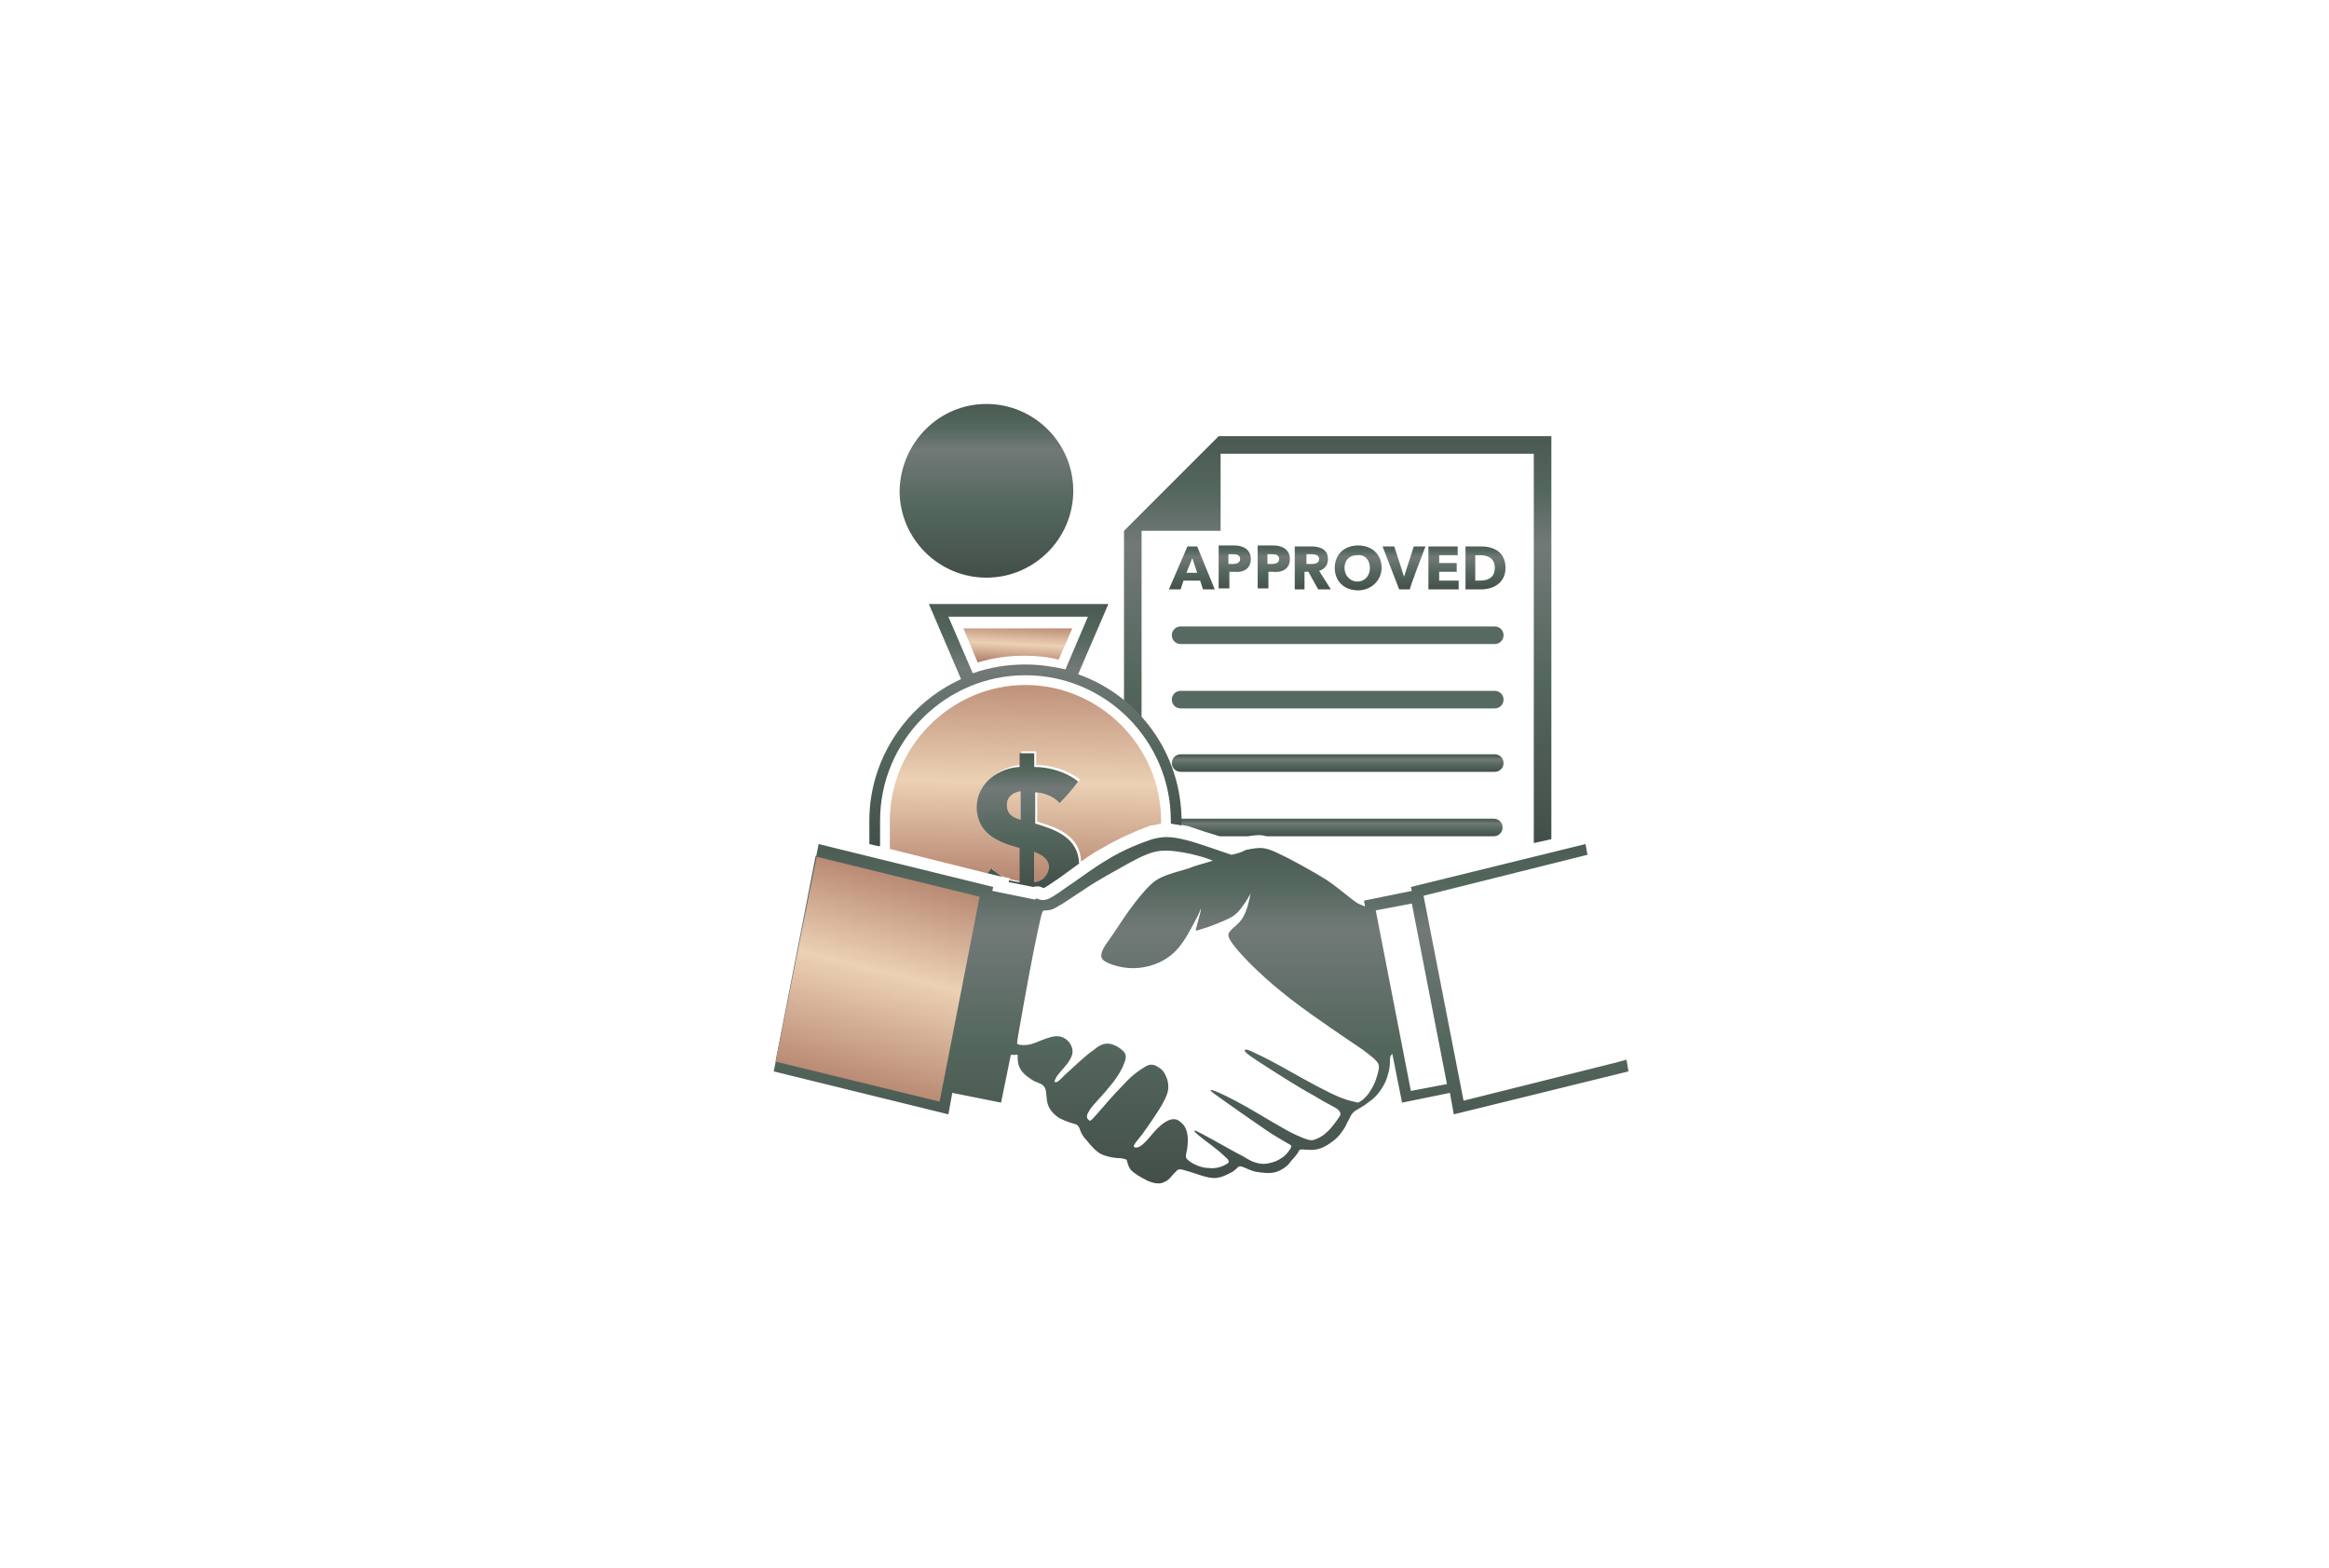 <?xml version="1.0" encoding="utf-8"?>
<!-- Generator: Adobe Illustrator 19.0.0, SVG Export Plug-In . SVG Version: 6.00 Build 0)  -->
<svg version="1.1" id="Layer_1" xmlns="http://www.w3.org/2000/svg" xmlns:xlink="http://www.w3.org/1999/xlink" x="0px" y="0px"
	 viewBox="-185 316.7 238.7 160.7" style="enable-background:new -185 316.7 238.7 160.7;" xml:space="preserve">
<style type="text/css">
	.st0{fill:none;}
	.st1{fill:url(#SVGID_1_);}
	.st2{fill:#566A61;}
	.st3{fill:url(#SVGID_2_);}
	.st4{fill:url(#SVGID_3_);}
	.st5{fill:url(#SVGID_4_);}
	.st6{fill:url(#SVGID_5_);}
	.st7{fill:url(#SVGID_6_);}
	.st8{fill:url(#SVGID_7_);}
	.st9{fill:url(#SVGID_8_);}
	.st10{fill:url(#SVGID_9_);}
	.st11{fill:#98AEA2;}
	.st12{fill:url(#SVGID_10_);}
	.st13{fill:url(#SVGID_11_);}
	.st14{fill:url(#SVGID_12_);}
</style>
<g id="Layer_x0020_1">
	<g id="_700247200">
		<rect x="-120.1" y="339.8" class="st0" width="116.5" height="116.5"/>
		
			<linearGradient id="SVGID_1_" gradientUnits="userSpaceOnUse" x1="4103.029" y1="-4799.908" x2="4103.029" y2="-4119.928" gradientTransform="matrix(7.200000e-002 0 0 -7.200000e-002 -343.36 59.169)">
			<stop  offset="0" style="stop-color:#414D47"/>
			<stop  offset="0.38" style="stop-color:#54675D"/>
			<stop  offset="0.659" style="stop-color:#727978"/>
			<stop  offset="0.769" style="stop-color:#54675D"/>
			<stop  offset="1" style="stop-color:#414D47"/>
		</linearGradient>
		<path class="st1" d="M-68,372.8v2.5v2.9v12c-0.6-0.6-1.2-1.2-1.8-1.7v-10.3v-3.6v-3.4l0,0l0-0.1l0,0l1.8-1.8l0,0l6.1-6.1l0,0
			l1.8-1.8l0,0h3.4h6H-26v11.5v3.2v3.2v7.1v4.1v12.2l-1.8,0.4v-12.6v-4.1V381v-3.2v-4.9v-9.7h-17.6h-10.4h-2.5l0,0h-1.6v6.1v1.8
			h-1.8H-68V372.8z M-65.5,369.3l3.6-3.6v3.6H-65.5z"/>
		<path class="st2" d="M-64,382.7h32.2c0.5,0,0.9-0.4,0.9-0.9l0,0c0-0.5-0.4-0.9-0.9-0.9H-64c-0.5,0-0.9,0.4-0.9,0.9l0,0
			C-64.9,382.3-64.5,382.7-64,382.7z"/>
		
			<linearGradient id="SVGID_2_" gradientUnits="userSpaceOnUse" x1="4110.18" y1="-4768.227" x2="4110.18" y2="-4738.908" gradientTransform="matrix(7.200000e-002 0 0 -7.200000e-002 -343.36 59.169)">
			<stop  offset="0" style="stop-color:#414D47"/>
			<stop  offset="0.38" style="stop-color:#54675D"/>
			<stop  offset="0.659" style="stop-color:#727978"/>
			<stop  offset="0.769" style="stop-color:#54675D"/>
			<stop  offset="1" style="stop-color:#414D47"/>
		</linearGradient>
		<path class="st3" d="M-60,402.4h2.9c0.7-0.1,1.3-0.2,1.9,0h23.3c0.5,0,0.9-0.4,0.9-0.9l0,0c0-0.5-0.4-0.9-0.9-0.9h-32.1
			c0,0.1,0,0.1,0,0.2v0.4c0.3,0.1,0.6,0.1,0.9,0.2C-62,401.8-61,402.1-60,402.4L-60,402.4z"/>
		
			<linearGradient id="SVGID_3_" gradientUnits="userSpaceOnUse" x1="4103.385" y1="-4676.908" x2="4103.385" y2="-4647.578" gradientTransform="matrix(7.200000e-002 0 0 -7.200000e-002 -343.36 59.169)">
			<stop  offset="0" style="stop-color:#414D47"/>
			<stop  offset="0.38" style="stop-color:#54675D"/>
			<stop  offset="0.659" style="stop-color:#727978"/>
			<stop  offset="0.769" style="stop-color:#54675D"/>
			<stop  offset="1" style="stop-color:#414D47"/>
		</linearGradient>
		<path class="st4" d="M-64,395.8h32.2c0.5,0,0.9-0.4,0.9-0.9l0,0c0-0.5-0.4-0.9-0.9-0.9H-64c-0.5,0-0.9,0.4-0.9,0.9l0,0
			C-64.9,395.4-64.5,395.8-64,395.8z"/>
		<path class="st2" d="M-64,389.3h32.2c0.5,0,0.9-0.4,0.9-0.9l0,0c0-0.5-0.4-0.9-0.9-0.9H-64c-0.5,0-0.9,0.4-0.9,0.9l0,0
			C-64.9,388.9-64.5,389.3-64,389.3z"/>
		
			<linearGradient id="SVGID_4_" gradientUnits="userSpaceOnUse" x1="3909.315" y1="-5280.547" x2="3909.315" y2="-4702.368" gradientTransform="matrix(7.200000e-002 0 0 -7.200000e-002 -343.36 59.169)">
			<stop  offset="0" style="stop-color:#414D47"/>
			<stop  offset="0.38" style="stop-color:#54675D"/>
			<stop  offset="0.659" style="stop-color:#727978"/>
			<stop  offset="0.769" style="stop-color:#54675D"/>
			<stop  offset="1" style="stop-color:#414D47"/>
		</linearGradient>
		<path class="st5" d="M-58.8,404.3c-1.8-0.6-3.4-1.2-4.6-1.5c-1.6-0.4-2.3-0.4-3.5-0.1c-1.2,0.4-3,1.1-4.6,2.1
			c-1.7,1-3.2,2.2-4.3,2.9c-1.1,0.8-1.6,1.1-2,1.2c-0.4,0.1-0.7,0-0.9-0.1c-0.1,0-0.1-0.1-0.2,0.1l-4.4-0.9l0.1-0.4l-17.9-4.4
			l-4.6,23.3l17.9,4.4l0.4-2.2l5,1l1-4.9c0.2,0,0.4,0,0.5,0c0.2,0,0.2-0.1,0.2,0.2s0,0.8,0.3,1.3c0.3,0.5,0.9,0.9,1.4,1.2
			c0.5,0.2,0.9,0.3,1.1,0.7c0.2,0.4,0.1,1.1,0.3,1.7c0.2,0.6,0.7,1.1,1.2,1.4c0.6,0.3,1.2,0.5,1.6,0.6c0.3,0.1,0.4,0.3,0.5,0.6
			c0.1,0.3,0.3,0.7,0.7,1.1c0.4,0.5,0.9,1.1,1.5,1.4c0.7,0.3,1.5,0.4,2,0.4c0.5,0.1,0.6,0.1,0.6,0.3c0.1,0.2,0.1,0.5,0.4,0.9
			c0.4,0.4,1.1,0.8,1.7,1.1c0.7,0.3,1.3,0.4,1.8,0.1c0.5-0.2,0.8-0.8,1.1-1c0.2-0.3,0.4-0.3,0.8-0.2c0.4,0.1,1,0.3,1.6,0.5
			c0.6,0.2,1.3,0.4,1.9,0.3c0.6-0.1,1.1-0.4,1.5-0.6c0.3-0.2,0.5-0.4,0.6-0.5c0.1-0.1,0.2-0.1,0.5,0c0.3,0.1,0.8,0.4,1.4,0.5
			c0.6,0.1,1.4,0.2,2,0c0.6-0.2,1.2-0.6,1.5-1.1c0.4-0.4,0.7-0.8,0.8-1c0.1-0.2,0.1-0.2,0.4-0.2c0.3,0,0.8,0.1,1.4,0
			c0.6-0.1,1.3-0.5,1.9-1c0.6-0.5,1.1-1.3,1.3-1.8c0.3-0.5,0.3-0.7,0.6-1s0.9-0.5,1.5-1c0.6-0.4,1.1-0.9,1.5-1.6
			c0.4-0.6,0.6-1.4,0.7-1.9c0.1-0.6,0-0.9,0.1-1.2c0-0.1,0.1-0.2,0.2-0.3l1,5l4.9-1l0.4,2.2l17.9-4.4l-0.2-1.2l-1.1,0.3l0,0
			l-15.6,3.9l0,0l0,0l-4.1-21l16.8-4.2l-0.2-1.1l-17.9,4.4l0.1,0.4l-4.9,1l0.1,0.6c-0.2-0.1-0.5-0.2-0.7-0.3
			c-0.7-0.4-1.6-1.3-3.2-2.4c-1.6-1-3.8-2.2-5.1-2.8c-1.3-0.6-1.7-0.6-3.2-0.3C-57.9,404.1-58.3,404.2-58.8,404.3L-58.8,404.3z
			 M-44,410l3.7-0.7l3.6,18.5l-3.7,0.7C-40.4,428.5-44,410-44,410z M-79.7,410l-3.7-0.7l-3.6,18.5l3.7,0.7L-79.7,410z M-104.3,425.7
			L-104.3,425.7l15.6,3.9l4.1-21l-16.8-4.2l-4.1,21C-105.5,425.5-104.3,425.7-104.3,425.7z M-47.8,429.1c-1.2-0.5-3.2-1.6-4.8-2.5
			c-1.6-0.9-2.9-1.6-3.6-1.9c-0.8-0.4-1.1-0.5-1.2-0.4c-0.1,0.1,0,0.3,1.4,1.2c1.4,0.9,4,2.6,5.7,3.5c1.6,1,2.3,1.2,2.5,1.5
			c0.3,0.3,0.2,0.5-0.1,0.9c-0.3,0.4-0.7,1-1.2,1.4c-0.4,0.4-0.9,0.6-1.2,0.7c-0.3,0.1-0.6,0.1-1.9-0.5c-1.3-0.6-3.5-2-5.1-2.9
			c-1.6-0.9-2.7-1.4-3.2-1.6c-0.6-0.2-0.6-0.1,0.1,0.4c0.7,0.5,2.1,1.5,3.4,2.4c1.3,0.9,2.3,1.6,3,2c0.7,0.4,1,0.6,1.2,0.7
			c0.2,0.1,0.2,0.2,0,0.5s-0.5,0.7-0.9,0.9c-0.4,0.3-0.8,0.4-1.2,0.5c-0.4,0.1-0.8,0.1-1.2,0c-0.4-0.1-0.7-0.2-1.5-0.7
			c-0.8-0.4-2.2-1.2-3.1-1.7c-0.9-0.5-1.5-0.8-1.7-0.9c-0.3-0.1-0.3,0,0.3,0.5c0.6,0.5,1.9,1.4,2.5,2c0.6,0.5,0.7,0.7,0.3,0.9
			c-0.3,0.2-1,0.5-1.8,0.4c-0.8,0-1.6-0.4-2-0.7c-0.4-0.3-0.4-0.4-0.3-0.9c0.1-0.4,0.2-1.2,0.1-1.8c-0.1-0.6-0.3-1-0.7-1.3
			c-0.3-0.3-0.7-0.4-1.2-0.2c-0.5,0.2-1.1,0.7-1.6,1.3c-0.5,0.6-1,1.2-1.4,1.4c-0.4,0.2-0.6,0.1-0.6-0.1c0.1-0.2,0.4-0.6,0.9-1.2
			c0.5-0.7,1.2-1.7,1.7-2.5c0.5-0.8,0.8-1.4,0.9-1.9c0.1-0.5,0-1.1-0.2-1.5c-0.2-0.5-0.5-0.8-0.9-1c-0.3-0.2-0.7-0.3-1.2,0
			s-1.3,0.8-2.2,1.8c-1,1-2.2,2.4-2.8,3.1c-0.6,0.7-0.7,0.7-0.8,0.6c-0.1-0.1-0.4-0.3,0-0.9c0.3-0.6,1.3-1.5,2-2.4
			c0.8-0.9,1.4-1.9,1.6-2.5c0.3-0.7,0.2-1-0.1-1.3c-0.3-0.3-0.8-0.6-1.2-0.7c-0.5-0.1-1-0.1-1.8,0.6c-0.9,0.6-2.1,1.8-2.9,2.5
			c-0.7,0.7-0.8,0.8-1,0.8c-0.1,0-0.2,0,0-0.4c0.2-0.4,0.8-1,1.2-1.5c0.4-0.6,0.6-1,0.5-1.5c-0.1-0.5-0.5-1-1-1.2
			c-0.5-0.2-1-0.1-1.6,0.1c-0.6,0.2-1.2,0.5-1.6,0.6c-0.4,0.1-0.6,0.1-0.8,0.1s-0.4,0-0.6-0.1c-0.1,0-0.1-0.1,0.3-2.3
			c0.4-2.3,1.2-6.7,1.7-9c0.5-2.3,0.5-2.4,0.8-2.4c0.3,0,0.7,0,1.3-0.4c0.6-0.3,1.4-0.9,2.8-1.8c1.3-0.9,3.2-1.9,4.6-2.7
			c1.3-0.7,2.2-1.1,3.1-1.2c1-0.1,2.1,0.1,3.1,0.3c0.8,0.2,1.6,0.4,2.3,0.7c-0.9,0.3-1.8,0.5-2.5,0.8c-1.7,0.5-2.5,0.7-3.3,1.2
			c-0.7,0.5-1.3,1.2-2.1,2.2c-0.8,1-1.7,2.4-2.3,3.3c-0.7,1-1.1,1.5-1.2,2c-0.1,0.4,0,0.7,0.7,1c0.7,0.3,1.8,0.6,3,0.5
			c1.2-0.1,2.4-0.5,3.4-1.3c1-0.8,1.6-1.9,2.1-2.8c0.5-0.9,0.8-1.5,0.9-1.8c0.1-0.3,0.1-0.1,0,0.3c-0.1,0.4-0.3,1.1-0.4,1.5
			c-0.1,0.4-0.1,0.3,0.6,0.1c0.7-0.2,2-0.7,2.8-1.1c0.8-0.4,1.1-0.9,1.4-1.3c0.3-0.4,0.6-0.9,0.7-1.1c0.1-0.2,0.1-0.3,0,0.2
			c-0.1,0.5-0.3,1.4-0.7,2.1c-0.4,0.7-1,1-1.3,1.4c-0.3,0.3-0.4,0.6,0.6,1.8s3,3.2,5.6,5.2c2.6,2,5.8,4.1,7.4,5.2
			c1.6,1.2,1.7,1.4,1.6,2c-0.1,0.6-0.4,1.5-0.8,2.1c-0.4,0.7-0.9,1.1-1.3,1.3C-46.1,429.6-46.6,429.6-47.8,429.1L-47.8,429.1z"/>
		
			<linearGradient id="SVGID_5_" gradientUnits="userSpaceOnUse" x1="3409.818" y1="-5130.718" x2="3487.918" y2="-4813.598" gradientTransform="matrix(7.200000e-002 0 0 -7.200000e-002 -343.36 59.169)">
			<stop  offset="0" style="stop-color:#B5846E"/>
			<stop  offset="0.541" style="stop-color:#ECD1B4"/>
			<stop  offset="1" style="stop-color:#B5846E"/>
		</linearGradient>
		<polygon class="st6" points="-84.6,408.6 -101.3,404.5 -105.5,425.5 -88.7,429.6 		"/>
		
			<linearGradient id="SVGID_6_" gradientUnits="userSpaceOnUse" x1="3659.07" y1="-4794.868" x2="3659.07" y2="-4390.098" gradientTransform="matrix(7.200000e-002 0 0 -7.200000e-002 -343.36 59.169)">
			<stop  offset="0" style="stop-color:#414D47"/>
			<stop  offset="0.38" style="stop-color:#54675D"/>
			<stop  offset="0.659" style="stop-color:#727978"/>
			<stop  offset="0.769" style="stop-color:#54675D"/>
			<stop  offset="1" style="stop-color:#414D47"/>
		</linearGradient>
		<path class="st7" d="M-95.9,403.2v-2.4c0-6.4,3.9-12,9.4-14.5l-3.3-7.7h9.2h9.2l-3.1,7.2c6.2,2.2,10.6,8.1,10.6,15.1v0.4
			c-0.4-0.1-0.7-0.1-1.1-0.2v-0.3c0-8.2-6.7-14.9-14.9-14.9l0,0c-8.2,0-14.9,6.7-14.9,14.9v2.6C-94.8,403.5-95.9,403.2-95.9,403.2z
			 M-87.8,379.9l2.5,5.8c1.7-0.6,3.5-0.9,5.4-0.9c1.4,0,2.8,0.2,4.1,0.5l2.3-5.4H-87.8L-87.8,379.9z"/>
		
			<linearGradient id="SVGID_7_" gradientUnits="userSpaceOnUse" x1="3657.186" y1="-4834.35" x2="3663.926" y2="-4521.86" gradientTransform="matrix(7.200000e-002 0 0 -7.200000e-002 -343.36 59.169)">
			<stop  offset="0" style="stop-color:#B5846E"/>
			<stop  offset="0.459" style="stop-color:#ECD1B4"/>
			<stop  offset="1" style="stop-color:#B5846E"/>
		</linearGradient>
		<path class="st8" d="M-66,401.1v-0.3c0-7.6-6.3-13.9-13.9-13.9s-13.9,6.3-13.9,13.9v2.9l10,2.5c0.2-0.2,0.3-0.3,0.5-0.5
			c0.3,0.4,0.8,0.7,1.3,0.9l0.5,0.1l0,0.1c0.4,0.1,0.8,0.2,1.1,0.2v-3.5c-2.3-0.6-4.3-1.5-4.3-4.2c0-2.6,2.4-4.1,4.4-4.2v-1.4h1.5
			v1.4c1.5,0,3.2,0.5,4.5,1.5c-0.6,0.7-1.3,1.5-1.9,2.2c-0.7-0.7-1.7-1.1-2.5-1.1v3.2c2,0.6,4.4,1.4,4.5,4.1c0.7-0.5,1.4-1,2.2-1.4
			c1.5-0.9,3.3-1.7,4.9-2.3C-66.8,401.3-66.4,401.2-66,401.1L-66,401.1z M-80.4,400.7c-0.8-0.2-1.4-0.6-1.4-1.5
			c0-0.9,0.7-1.3,1.4-1.4V400.7L-80.4,400.7z M-79,403.9c0.8,0.3,1.5,0.7,1.5,1.6c0,0.9-0.6,1.5-1.5,1.6V403.9z"/>
		
			<linearGradient id="SVGID_8_" gradientUnits="userSpaceOnUse" x1="3646.195" y1="-4519.114" x2="3648.925" y2="-4463.844" gradientTransform="matrix(7.200000e-002 0 0 -7.200000e-002 -343.36 59.169)">
			<stop  offset="0" style="stop-color:#B5846E"/>
			<stop  offset="0.459" style="stop-color:#ECD1B4"/>
			<stop  offset="1" style="stop-color:#B5846E"/>
		</linearGradient>
		<path class="st9" d="M-86.3,381l1.5,3.6c1.6-0.5,3.2-0.7,4.8-0.7c1.2,0,2.3,0.1,3.5,0.4l1.4-3.2H-86.3z"/>
		
			<linearGradient id="SVGID_9_" gradientUnits="userSpaceOnUse" x1="3603.885" y1="-4399.998" x2="3603.885" y2="-4130.417" gradientTransform="matrix(7.200000e-002 0 0 -7.200000e-002 -343.36 59.169)">
			<stop  offset="0" style="stop-color:#414D47"/>
			<stop  offset="0.38" style="stop-color:#54675D"/>
			<stop  offset="0.659" style="stop-color:#727978"/>
			<stop  offset="0.769" style="stop-color:#54675D"/>
			<stop  offset="1" style="stop-color:#414D47"/>
		</linearGradient>
		<path class="st10" d="M-75.6,366.8v0.6h-1.7v-0.6H-75.6z M-76.9,362.7l0.3,0.5L-78,364l-0.3-0.5L-76.9,362.7L-76.9,362.7z
			 M-80,359.7l0.5,0.3l-0.8,1.4l-0.5-0.3L-80,359.7z M-87.5,372.6l0.5,0.3l-0.8,1.4l-0.5-0.3L-87.5,372.6L-87.5,372.6z M-84.2,358.8
			h0.6v1.7h-0.6V358.8z M-84.2,373.7h0.6v1.7h-0.6C-84.2,375.3-84.2,373.7-84.2,373.7z M-79.5,374.1l-0.5,0.3l-0.8-1.4l0.5-0.3
			L-79.5,374.1L-79.5,374.1z M-86.9,361.2l-0.5,0.3l-0.8-1.4l0.5-0.3L-86.9,361.2L-86.9,361.2z M-76.6,370.9l-0.3,0.5l-1.4-0.8
			l0.3-0.5L-76.6,370.9z M-89.5,363.5l-0.3,0.5l-1.4-0.8l0.3-0.5L-89.5,363.5z M-89.8,370.1l0.3,0.5l-1.4,0.8l-0.3-0.5L-89.8,370.1
			L-89.8,370.1z M-90.5,366.8v0.6h-1.7v-0.6H-90.5z"/>
		<path class="st11" d="M-83.9,365.8c0.6,0,1.2,0.5,1.2,1.2c0,0.6-0.5,1.2-1.2,1.2c-0.6,0-1.2-0.5-1.2-1.2
			C-85.1,366.3-84.5,365.8-83.9,365.8z"/>
		<path class="st11" d="M-83.9,362.5L-83.9,362.5c0.2,0,0.4,0.2,0.4,0.4v4c0,0.2-0.2,0.4-0.4,0.4l0,0c-0.2,0-0.4-0.2-0.4-0.4v-4
			C-84.3,362.7-84.1,362.5-83.9,362.5z"/>
		<path class="st11" d="M-78.7,364L-78.7,364c0.1,0.2,0,0.5-0.2,0.6l-4.8,2.8c-0.2,0.1-0.5,0-0.6-0.2l0,0c-0.1-0.2,0-0.5,0.2-0.6
			l4.8-2.8C-79,363.7-78.8,363.8-78.7,364L-78.7,364z"/>
		
			<linearGradient id="SVGID_10_" gradientUnits="userSpaceOnUse" x1="3603.879" y1="-4407.277" x2="3603.879" y2="-4118.598" gradientTransform="matrix(7.200000e-002 0 0 -7.200000e-002 -343.36 59.169)">
			<stop  offset="0" style="stop-color:#414D47"/>
			<stop  offset="0.38" style="stop-color:#54675D"/>
			<stop  offset="0.659" style="stop-color:#727978"/>
			<stop  offset="0.769" style="stop-color:#54675D"/>
			<stop  offset="1" style="stop-color:#414D47"/>
		</linearGradient>
		<path class="st12" d="M-83.9,358.1c4.9,0,8.9,4,8.9,8.9s-4,8.9-8.9,8.9c-4.9,0-8.9-4-8.9-8.9C-92.7,362.1-88.8,358.1-83.9,358.1z
			 M-83.9,359.2c4.3,0,7.8,3.5,7.8,7.8c0,4.3-3.5,7.8-7.8,7.8c-4.3,0-7.8-3.5-7.8-7.8C-91.7,362.7-88.2,359.2-83.9,359.2z"/>
		
			<linearGradient id="SVGID_11_" gradientUnits="userSpaceOnUse" x1="4103.04" y1="-4419.518" x2="4103.04" y2="-4343.837" gradientTransform="matrix(7.200000e-002 0 0 -7.200000e-002 -343.36 59.169)">
			<stop  offset="0" style="stop-color:#414D47"/>
			<stop  offset="0.38" style="stop-color:#54675D"/>
			<stop  offset="0.659" style="stop-color:#727978"/>
			<stop  offset="0.769" style="stop-color:#54675D"/>
			<stop  offset="1" style="stop-color:#414D47"/>
		</linearGradient>
		<path class="st13" d="M-60.5,377.1l-1.8-4.4h-1l-1.9,4.4h1.2l0.3-0.9h1.7l0.3,0.9H-60.5z M-62.3,375.4h-1.1l0.6-1.5L-62.3,375.4z
			 M-56.8,374c0-1-0.8-1.4-1.7-1.4h-1.6v4.4h1.1v-1.7h0.5C-57.6,375.4-56.8,375-56.8,374L-56.8,374z M-57.9,374
			c0,0.4-0.4,0.5-0.8,0.5h-0.4v-1h0.5C-58.2,373.5-57.9,373.6-57.9,374z M-52.8,374c0-1-0.8-1.4-1.7-1.4h-1.6v4.4h1.1v-1.7h0.5
			C-53.6,375.4-52.8,375-52.8,374L-52.8,374z M-53.9,374c0,0.4-0.4,0.5-0.8,0.5h-0.4v-1h0.5C-54.2,373.5-53.9,373.6-53.9,374z
			 M-48.6,377.1l-1.2-1.9c0.6-0.2,0.9-0.6,0.9-1.2c0-1-0.8-1.3-1.7-1.3h-1.7v4.4h1v-1.8h0.4l1,1.8L-48.6,377.1L-48.6,377.1z
			 M-49.8,374c0,0.4-0.4,0.5-0.8,0.5h-0.5v-1h0.6C-50.2,373.5-49.8,373.6-49.8,374L-49.8,374z M-43.4,374.9c0-1.4-1-2.3-2.4-2.3
			c-1.4,0-2.4,0.9-2.4,2.3c0,1.4,1,2.3,2.4,2.3C-44.5,377.2-43.4,376.2-43.4,374.9z M-44.6,374.9c0,0.8-0.5,1.4-1.3,1.4
			c-0.7,0-1.3-0.6-1.3-1.4c0-0.8,0.5-1.3,1.3-1.3C-45.1,373.5-44.6,374.1-44.6,374.9z M-38.9,372.7h-1.2l-1,3.1h0l-1-3.1h-1.2
			l1.7,4.4h1.1C-40.6,377.1-38.9,372.7-38.9,372.7z M-35.5,377.1v-0.9h-2v-0.9h1.8v-0.9h-1.8v-0.8h1.9v-0.9h-3v4.4L-35.5,377.1
			L-35.5,377.1z M-30.7,374.9c0-1.7-1.3-2.2-2.5-2.2h-1.6v4.4h1.6C-31.9,377.1-30.7,376.4-30.7,374.9L-30.7,374.9z M-31.8,374.9
			c0,1-0.7,1.3-1.5,1.3h-0.5v-2.6h0.5C-32.5,373.6-31.8,373.9-31.8,374.9z"/>
		
			<linearGradient id="SVGID_12_" gradientUnits="userSpaceOnUse" x1="3663.04" y1="-4846.938" x2="3663.04" y2="-4622.627" gradientTransform="matrix(7.200000e-002 0 0 -7.200000e-002 -343.36 59.169)">
			<stop  offset="0" style="stop-color:#414D47"/>
			<stop  offset="0.38" style="stop-color:#54675D"/>
			<stop  offset="0.659" style="stop-color:#727978"/>
			<stop  offset="0.769" style="stop-color:#54675D"/>
			<stop  offset="1" style="stop-color:#414D47"/>
		</linearGradient>
		<path class="st14" d="M-80.5,403.6v3.5c-0.3,0-0.7-0.1-1.1-0.2l0,0.2l2.5,0.5c0.3-0.1,0.7-0.1,1,0.1c0,0,0,0,0.1,0
			c0.4-0.2,1.2-0.8,1.4-0.9c0.7-0.5,1.5-1.1,2.2-1.6c-0.1-2.7-2.5-3.5-4.5-4.1v-3.2c0.8,0,1.9,0.4,2.5,1.1c0.7-0.7,1.3-1.4,1.9-2.2
			c-1.2-1-3-1.5-4.5-1.5v-1.4h-1.5v1.4c-2.1,0.1-4.4,1.6-4.4,4.2C-84.8,402.1-82.8,403-80.5,403.6L-80.5,403.6z M-83.8,406.2
			l1.7,0.4c-0.5-0.2-0.9-0.6-1.3-0.9C-83.5,405.8-83.6,406-83.8,406.2z M-79,407.1v-3.1c0.8,0.3,1.5,0.7,1.5,1.6
			C-77.6,406.4-78.1,407-79,407.1z M-80.4,400.7c-0.8-0.2-1.4-0.6-1.4-1.5c0-0.9,0.7-1.3,1.4-1.4V400.7L-80.4,400.7z"/>
	</g>
</g>
</svg>
